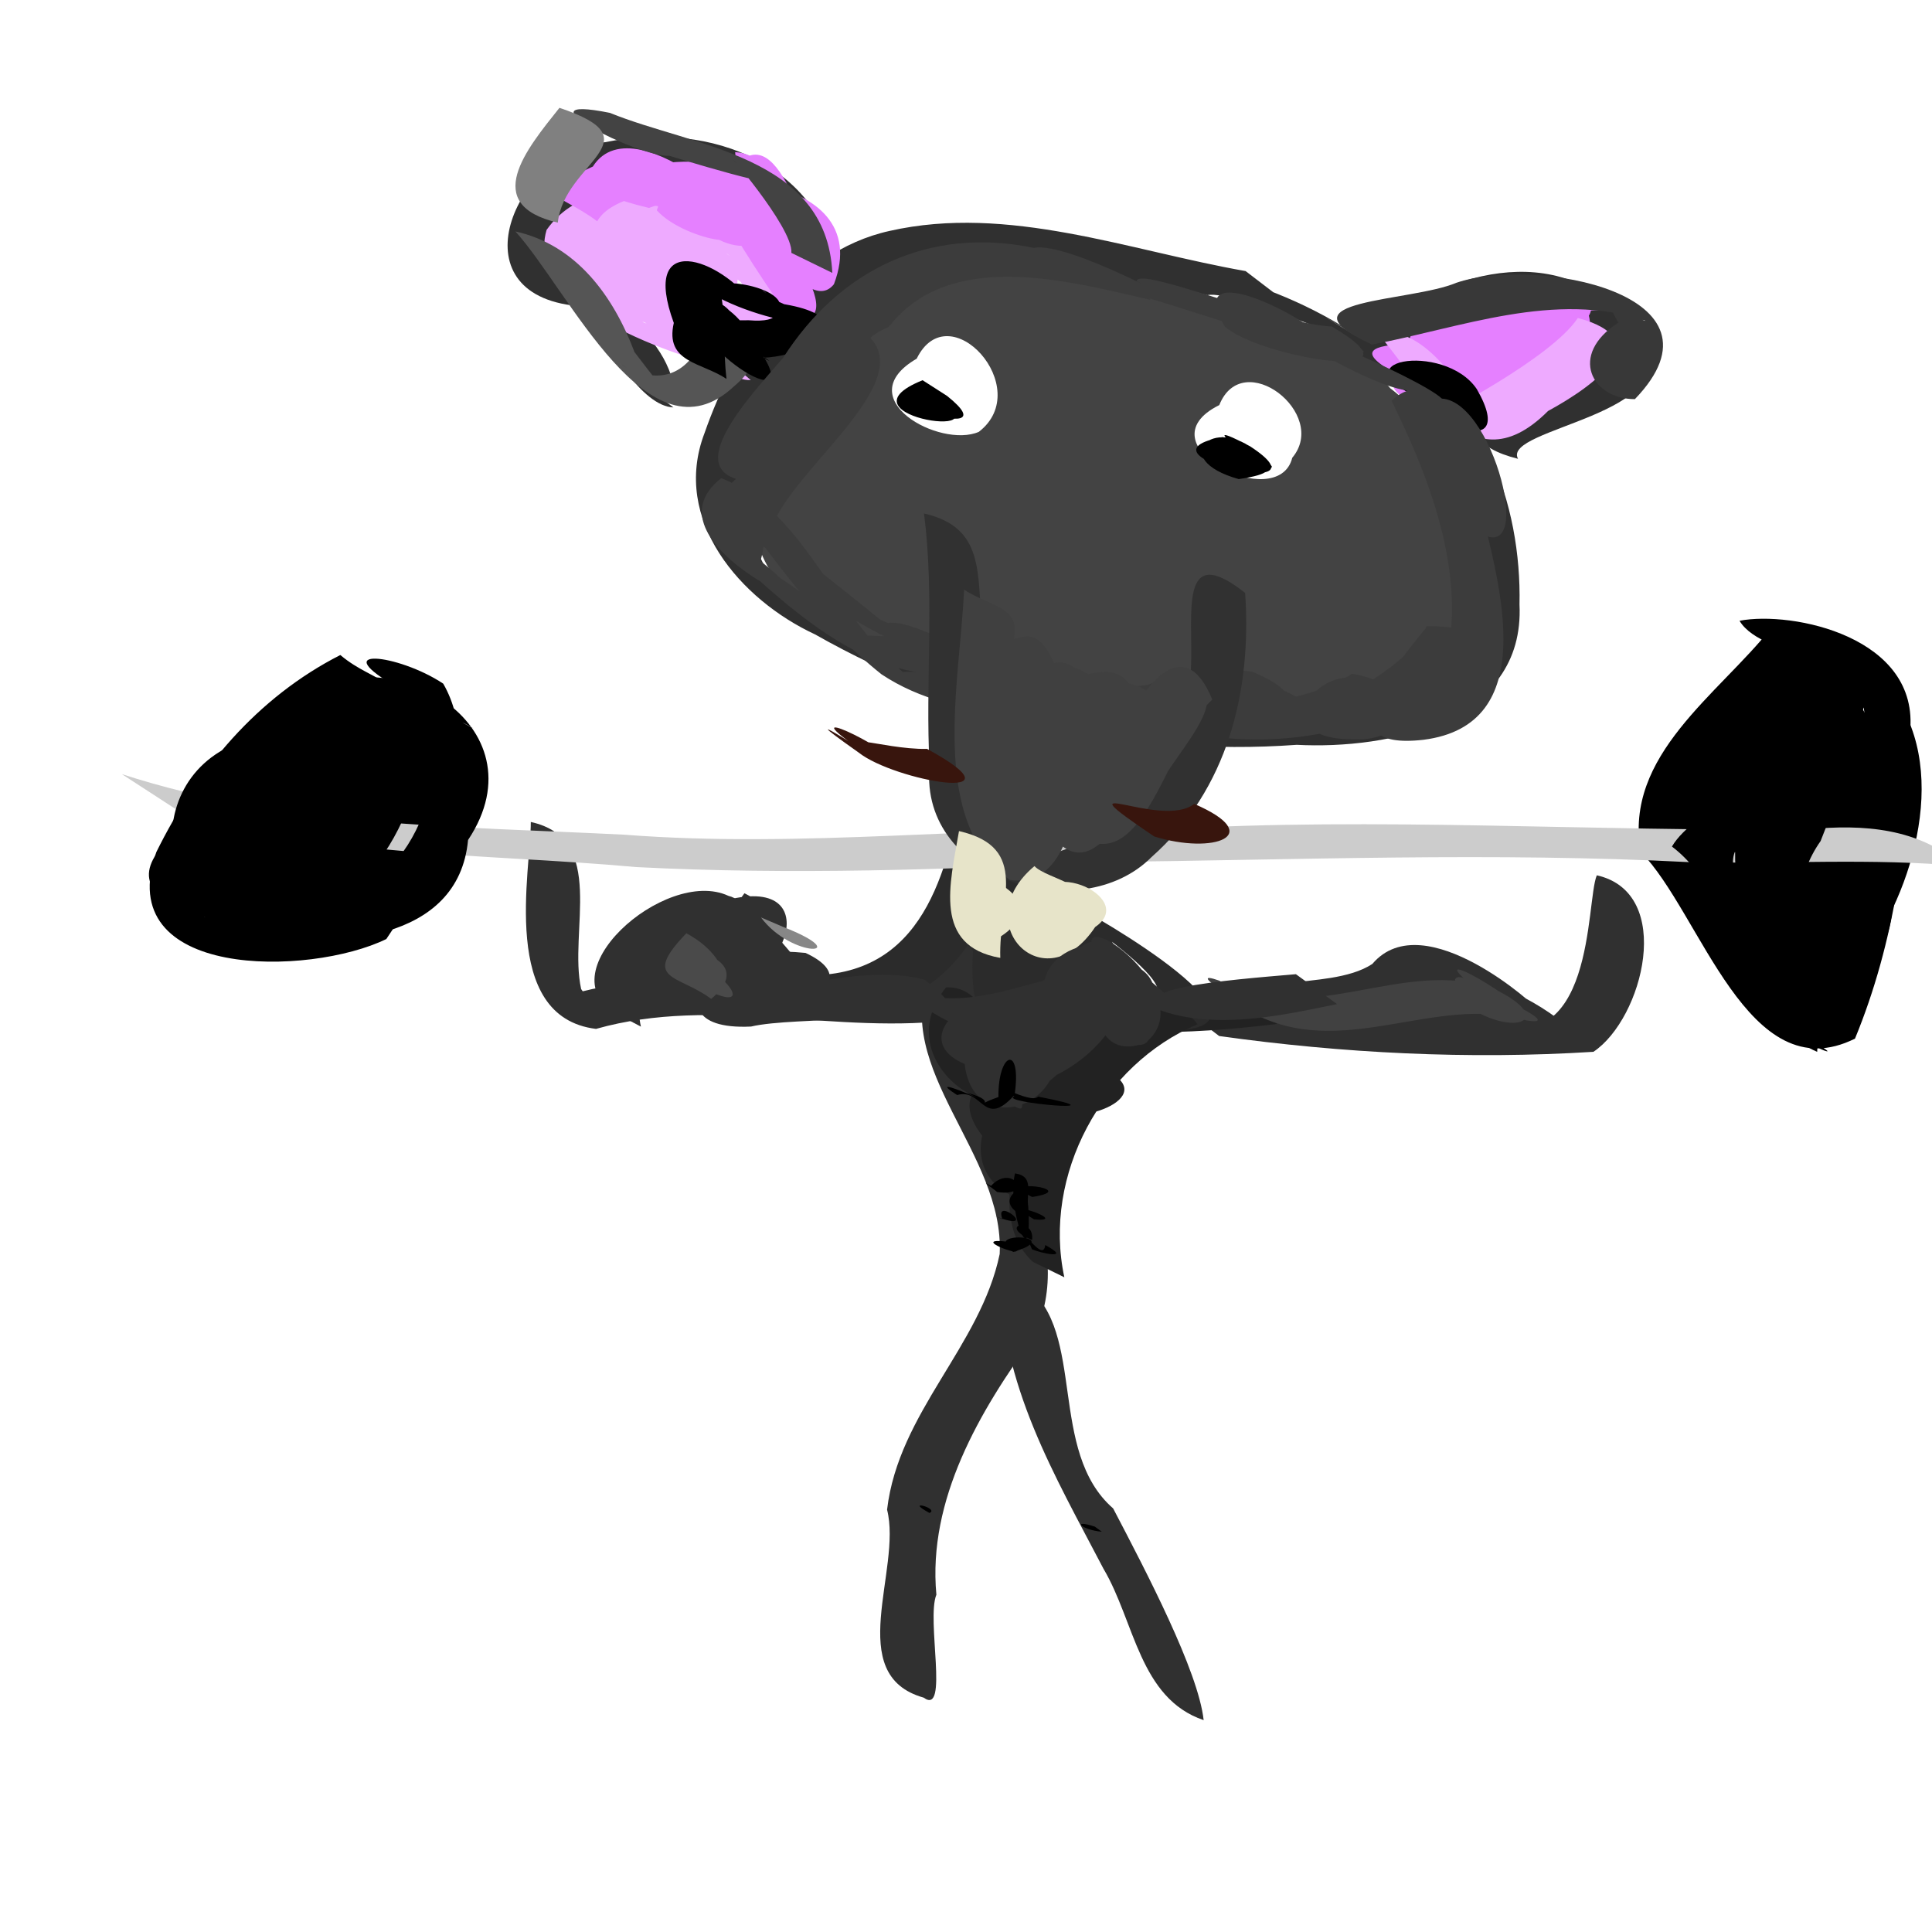 <?xml version="1.0" encoding="UTF-8" standalone="no"?>
<!-- Created with Inkscape (http://www.inkscape.org/) -->

<svg
   width="512"
   height="512"
   viewBox="0 0 512 512"
   version="1.1"
   id="svg1"
   inkscape:version="1.4.2 (ebf0e940d0, 2025-05-08)"
   sodipodi:docname="logo.svg"
   inkscape:export-filename="icon-192x192.png"
   inkscape:export-xdpi="36"
   inkscape:export-ydpi="36"
   xmlns:inkscape="http://www.inkscape.org/namespaces/inkscape"
   xmlns:sodipodi="http://sodipodi.sourceforge.net/DTD/sodipodi-0.dtd"
   xmlns="http://www.w3.org/2000/svg"
   xmlns:svg="http://www.w3.org/2000/svg">
  <sodipodi:namedview
     id="namedview1"
     pagecolor="#ffffff"
     bordercolor="#000000"
     borderopacity="0.25"
     inkscape:showpageshadow="2"
     inkscape:pageopacity="0.0"
     inkscape:pagecheckerboard="0"
     inkscape:deskcolor="#d1d1d1"
     inkscape:document-units="px"
     showguides="false"
     inkscape:zoom="1.0551359"
     inkscape:cx="115.15104"
     inkscape:cy="302.33072"
     inkscape:window-width="1920"
     inkscape:window-height="1010"
     inkscape:window-x="0"
     inkscape:window-y="0"
     inkscape:window-maximized="1"
     inkscape:current-layer="svg1" />
  <defs
     id="defs1">
    <inkscape:path-effect
       effect="powerstroke"
       message=""
       id="path-effect261"
       is_visible="true"
       lpeversion="1.3"
       scale_width="1"
       interpolator_type="CentripetalCatmullRom"
       interpolator_beta="0.75"
       start_linecap_type="round"
       end_linecap_type="round"
       offset_points="22.66,20.105"
       linejoin_type="spiro"
       miter_limit="4"
       not_jump="true"
       sort_points="true" />
    <inkscape:path-effect
       effect="simplify"
       id="path-effect260"
       is_visible="true"
       lpeversion="1.3"
       threshold="0.012"
       steps="1"
       smooth_angles="0"
       helper_size="0"
       simplify_individual_paths="false"
       simplify_just_coalesce="false"
       step="1" />
    <inkscape:path-effect
       effect="powerstroke"
       message=""
       id="path-effect259"
       is_visible="true"
       lpeversion="1.3"
       scale_width="1"
       interpolator_type="CentripetalCatmullRom"
       interpolator_beta="0.75"
       start_linecap_type="round"
       end_linecap_type="round"
       offset_points="11.052,20.105"
       linejoin_type="spiro"
       miter_limit="4"
       not_jump="true"
       sort_points="true" />
    <inkscape:path-effect
       effect="simplify"
       id="path-effect258"
       is_visible="true"
       lpeversion="1.3"
       threshold="0.012"
       steps="1"
       smooth_angles="0"
       helper_size="0"
       simplify_individual_paths="false"
       simplify_just_coalesce="false"
       step="1" />
    <inkscape:path-effect
       effect="spiro"
       id="path-effect257"
       is_visible="true"
       lpeversion="1" />
    <linearGradient
       id="swatch23"
       inkscape:swatch="solid">
      <stop
         style="stop-color:#000000;stop-opacity:1;"
         offset="0"
         id="stop23" />
    </linearGradient>
    <filter
       style="color-interpolation-filters:sRGB;"
       inkscape:label="Drop Shadow"
       id="filter399"
       x="-0.036"
       y="-0.043"
       width="1.117"
       height="1.115">
      <feOffset
         id="feOffset412"
         result="offset"
         in="blur"
         dx="15.941"
         dy="-1.166" />
      <feComposite
         id="feComposite412"
         result="comp1"
         operator="in"
         in="flood"
         in2="offset" />
      <feComposite
         id="feComposite413"
         result="fbSourceGraphic"
         operator="over"
         in="fbSourceGraphic"
         in2="comp1" />
      <feColorMatrix
         result="fbSourceGraphicAlpha"
         in="fbSourceGraphic"
         values="0 0 0 -1 0 0 0 0 -1 0 0 0 0 -1 0 0 0 0 1 0"
         id="feColorMatrix664" />
      <feFlood
         id="feFlood664"
         result="flood"
         in="fbSourceGraphic"
         flood-opacity="0.635"
         flood-color="rgb(0,0,0)" />
      <feGaussianBlur
         id="feGaussianBlur664"
         result="blur"
         in="fbSourceGraphic"
         stdDeviation="7.216" />
      <feOffset
         id="feOffset664"
         result="offset"
         in="blur"
         dx="6.402"
         dy="13.527" />
      <feComposite
         id="feComposite664"
         result="comp1"
         operator="in"
         in="flood"
         in2="offset" />
      <feComposite
         id="feComposite665"
         result="comp2"
         operator="over"
         in="fbSourceGraphic"
         in2="comp1" />
    </filter>
  </defs>
  <script
     id="mesh_polyfill"
     type="text/javascript">
!function(){const t=&quot;http://www.w3.org/2000/svg&quot;,e=&quot;http://www.w3.org/1999/xlink&quot;,s=&quot;http://www.w3.org/1999/xhtml&quot;,r=2;if(document.createElementNS(t,&quot;meshgradient&quot;).x)return;const n=(t,e,s,r)=&gt;{let n=new x(.5*(e.x+s.x),.5*(e.y+s.y)),o=new x(.5*(t.x+e.x),.5*(t.y+e.y)),i=new x(.5*(s.x+r.x),.5*(s.y+r.y)),a=new x(.5*(n.x+o.x),.5*(n.y+o.y)),h=new x(.5*(n.x+i.x),.5*(n.y+i.y)),l=new x(.5*(a.x+h.x),.5*(a.y+h.y));return[[t,o,a,l],[l,h,i,r]]},o=t=&gt;{let e=t[0].distSquared(t[1]),s=t[2].distSquared(t[3]),r=.25*t[0].distSquared(t[2]),n=.25*t[1].distSquared(t[3]),o=e&gt;s?e:s,i=r&gt;n?r:n;return 18*(o&gt;i?o:i)},i=(t,e)=&gt;Math.sqrt(t.distSquared(e)),a=(t,e)=&gt;t.scale(2/3).add(e.scale(1/3)),h=t=&gt;{let e,s,r,n,o,i,a,h=new g;return t.match(/(\w+\(\s*[^)]+\))+/g).forEach(t=&gt;{let l=t.match(/[\w.-]+/g),d=l.shift();switch(d){case&quot;translate&quot;:2===l.length?e=new g(1,0,0,1,l[0],l[1]):(console.error(&quot;mesh.js: translate does not have 2 arguments!&quot;),e=new g(1,0,0,1,0,0)),h=h.append(e);break;case&quot;scale&quot;:1===l.length?s=new g(l[0],0,0,l[0],0,0):2===l.length?s=new g(l[0],0,0,l[1],0,0):(console.error(&quot;mesh.js: scale does not have 1 or 2 arguments!&quot;),s=new g(1,0,0,1,0,0)),h=h.append(s);break;case&quot;rotate&quot;:if(3===l.length&amp;&amp;(e=new g(1,0,0,1,l[1],l[2]),h=h.append(e)),l[0]){r=l[0]*Math.PI/180;let t=Math.cos(r),e=Math.sin(r);Math.abs(t)&lt;1e-16&amp;&amp;(t=0),Math.abs(e)&lt;1e-16&amp;&amp;(e=0),a=new g(t,e,-e,t,0,0),h=h.append(a)}else console.error(&quot;math.js: No argument to rotate transform!&quot;);3===l.length&amp;&amp;(e=new g(1,0,0,1,-l[1],-l[2]),h=h.append(e));break;case&quot;skewX&quot;:l[0]?(r=l[0]*Math.PI/180,n=Math.tan(r),o=new g(1,0,n,1,0,0),h=h.append(o)):console.error(&quot;math.js: No argument to skewX transform!&quot;);break;case&quot;skewY&quot;:l[0]?(r=l[0]*Math.PI/180,n=Math.tan(r),i=new g(1,n,0,1,0,0),h=h.append(i)):console.error(&quot;math.js: No argument to skewY transform!&quot;);break;case&quot;matrix&quot;:6===l.length?h=h.append(new g(...l)):console.error(&quot;math.js: Incorrect number of arguments for matrix!&quot;);break;default:console.error(&quot;mesh.js: Unhandled transform type: &quot;+d)}}),h},l=t=&gt;{let e=[],s=t.split(/[ ,]+/);for(let t=0,r=s.length-1;t&lt;r;t+=2)e.push(new x(parseFloat(s[t]),parseFloat(s[t+1])));return e},d=(t,e)=&gt;{for(let s in e)t.setAttribute(s,e[s])},c=(t,e,s,r,n)=&gt;{let o,i,a=[0,0,0,0];for(let h=0;h&lt;3;++h)e[h]&lt;t[h]&amp;&amp;e[h]&lt;s[h]||t[h]&lt;e[h]&amp;&amp;s[h]&lt;e[h]?a[h]=0:(a[h]=.5*((e[h]-t[h])/r+(s[h]-e[h])/n),o=Math.abs(3*(e[h]-t[h])/r),i=Math.abs(3*(s[h]-e[h])/n),a[h]&gt;o?a[h]=o:a[h]&gt;i&amp;&amp;(a[h]=i));return a},u=[[1,0,0,0,0,0,0,0,0,0,0,0,0,0,0,0],[0,0,0,0,1,0,0,0,0,0,0,0,0,0,0,0],[-3,3,0,0,-2,-1,0,0,0,0,0,0,0,0,0,0],[2,-2,0,0,1,1,0,0,0,0,0,0,0,0,0,0],[0,0,0,0,0,0,0,0,1,0,0,0,0,0,0,0],[0,0,0,0,0,0,0,0,0,0,0,0,1,0,0,0],[0,0,0,0,0,0,0,0,-3,3,0,0,-2,-1,0,0],[0,0,0,0,0,0,0,0,2,-2,0,0,1,1,0,0],[-3,0,3,0,0,0,0,0,-2,0,-1,0,0,0,0,0],[0,0,0,0,-3,0,3,0,0,0,0,0,-2,0,-1,0],[9,-9,-9,9,6,3,-6,-3,6,-6,3,-3,4,2,2,1],[-6,6,6,-6,-3,-3,3,3,-4,4,-2,2,-2,-2,-1,-1],[2,0,-2,0,0,0,0,0,1,0,1,0,0,0,0,0],[0,0,0,0,2,0,-2,0,0,0,0,0,1,0,1,0],[-6,6,6,-6,-4,-2,4,2,-3,3,-3,3,-2,-1,-2,-1],[4,-4,-4,4,2,2,-2,-2,2,-2,2,-2,1,1,1,1]],f=t=&gt;{let e=[];for(let s=0;s&lt;16;++s){e[s]=0;for(let r=0;r&lt;16;++r)e[s]+=u[s][r]*t[r]}return e},p=(t,e,s)=&gt;{const r=e*e,n=s*s,o=e*e*e,i=s*s*s;return t[0]+t[1]*e+t[2]*r+t[3]*o+t[4]*s+t[5]*s*e+t[6]*s*r+t[7]*s*o+t[8]*n+t[9]*n*e+t[10]*n*r+t[11]*n*o+t[12]*i+t[13]*i*e+t[14]*i*r+t[15]*i*o},y=t=&gt;{let e=[],s=[],r=[];for(let s=0;s&lt;4;++s)e[s]=[],e[s][0]=n(t[0][s],t[1][s],t[2][s],t[3][s]),e[s][1]=[],e[s][1].push(...n(...e[s][0][0])),e[s][1].push(...n(...e[s][0][1])),e[s][2]=[],e[s][2].push(...n(...e[s][1][0])),e[s][2].push(...n(...e[s][1][1])),e[s][2].push(...n(...e[s][1][2])),e[s][2].push(...n(...e[s][1][3]));for(let t=0;t&lt;8;++t){s[t]=[];for(let r=0;r&lt;4;++r)s[t][r]=[],s[t][r][0]=n(e[0][2][t][r],e[1][2][t][r],e[2][2][t][r],e[3][2][t][r]),s[t][r][1]=[],s[t][r][1].push(...n(...s[t][r][0][0])),s[t][r][1].push(...n(...s[t][r][0][1])),s[t][r][2]=[],s[t][r][2].push(...n(...s[t][r][1][0])),s[t][r][2].push(...n(...s[t][r][1][1])),s[t][r][2].push(...n(...s[t][r][1][2])),s[t][r][2].push(...n(...s[t][r][1][3]))}for(let t=0;t&lt;8;++t){r[t]=[];for(let e=0;e&lt;8;++e)r[t][e]=[],r[t][e][0]=s[t][0][2][e],r[t][e][1]=s[t][1][2][e],r[t][e][2]=s[t][2][2][e],r[t][e][3]=s[t][3][2][e]}return r};class x{constructor(t,e){this.x=t||0,this.y=e||0}toString(){return`(x=${this.x}, y=${this.y})`}clone(){return new x(this.x,this.y)}add(t){return new x(this.x+t.x,this.y+t.y)}scale(t){return void 0===t.x?new x(this.x*t,this.y*t):new x(this.x*t.x,this.y*t.y)}distSquared(t){let e=this.x-t.x,s=this.y-t.y;return e*e+s*s}transform(t){let e=this.x*t.a+this.y*t.c+t.e,s=this.x*t.b+this.y*t.d+t.f;return new x(e,s)}}class g{constructor(t,e,s,r,n,o){void 0===t?(this.a=1,this.b=0,this.c=0,this.d=1,this.e=0,this.f=0):(this.a=t,this.b=e,this.c=s,this.d=r,this.e=n,this.f=o)}toString(){return`affine: ${this.a} ${this.c} ${this.e} \n       ${this.b} ${this.d} ${this.f}`}append(t){t instanceof g||console.error(&quot;mesh.js: argument to Affine.append is not affine!&quot;);let e=this.a*t.a+this.c*t.b,s=this.b*t.a+this.d*t.b,r=this.a*t.c+this.c*t.d,n=this.b*t.c+this.d*t.d,o=this.a*t.e+this.c*t.f+this.e,i=this.b*t.e+this.d*t.f+this.f;return new g(e,s,r,n,o,i)}}class w{constructor(t,e){this.nodes=t,this.colors=e}paintCurve(t,e){if(o(this.nodes)&gt;r){const s=n(...this.nodes);let r=[[],[]],o=[[],[]];for(let t=0;t&lt;4;++t)r[0][t]=this.colors[0][t],r[1][t]=(this.colors[0][t]+this.colors[1][t])/2,o[0][t]=r[1][t],o[1][t]=this.colors[1][t];let i=new w(s[0],r),a=new w(s[1],o);i.paintCurve(t,e),a.paintCurve(t,e)}else{let s=Math.round(this.nodes[0].x);if(s&gt;=0&amp;&amp;s&lt;e){let r=4*(~~this.nodes[0].y*e+s);t[r]=Math.round(this.colors[0][0]),t[r+1]=Math.round(this.colors[0][1]),t[r+2]=Math.round(this.colors[0][2]),t[r+3]=Math.round(this.colors[0][3])}}}}class m{constructor(t,e){this.nodes=t,this.colors=e}split(){let t=[[],[],[],[]],e=[[],[],[],[]],s=[[[],[]],[[],[]]],r=[[[],[]],[[],[]]];for(let s=0;s&lt;4;++s){const r=n(this.nodes[0][s],this.nodes[1][s],this.nodes[2][s],this.nodes[3][s]);t[0][s]=r[0][0],t[1][s]=r[0][1],t[2][s]=r[0][2],t[3][s]=r[0][3],e[0][s]=r[1][0],e[1][s]=r[1][1],e[2][s]=r[1][2],e[3][s]=r[1][3]}for(let t=0;t&lt;4;++t)s[0][0][t]=this.colors[0][0][t],s[0][1][t]=this.colors[0][1][t],s[1][0][t]=(this.colors[0][0][t]+this.colors[1][0][t])/2,s[1][1][t]=(this.colors[0][1][t]+this.colors[1][1][t])/2,r[0][0][t]=s[1][0][t],r[0][1][t]=s[1][1][t],r[1][0][t]=this.colors[1][0][t],r[1][1][t]=this.colors[1][1][t];return[new m(t,s),new m(e,r)]}paint(t,e){let s,n=!1;for(let t=0;t&lt;4;++t)if((s=o([this.nodes[0][t],this.nodes[1][t],this.nodes[2][t],this.nodes[3][t]]))&gt;r){n=!0;break}if(n){let s=this.split();s[0].paint(t,e),s[1].paint(t,e)}else{new w([...this.nodes[0]],[...this.colors[0]]).paintCurve(t,e)}}}class b{constructor(t){this.readMesh(t),this.type=t.getAttribute(&quot;type&quot;)||&quot;bilinear&quot;}readMesh(t){let e=[[]],s=[[]],r=Number(t.getAttribute(&quot;x&quot;)),n=Number(t.getAttribute(&quot;y&quot;));e[0][0]=new x(r,n);let o=t.children;for(let t=0,r=o.length;t&lt;r;++t){e[3*t+1]=[],e[3*t+2]=[],e[3*t+3]=[],s[t+1]=[];let r=o[t].children;for(let n=0,o=r.length;n&lt;o;++n){let o=r[n].children;for(let r=0,i=o.length;r&lt;i;++r){let i=r;0!==t&amp;&amp;++i;let h,d=o[r].getAttribute(&quot;path&quot;),c=&quot;l&quot;;null!=d&amp;&amp;(c=(h=d.match(/\s*([lLcC])\s*(.*)/))[1]);let u=l(h[2]);switch(c){case&quot;l&quot;:0===i?(e[3*t][3*n+3]=u[0].add(e[3*t][3*n]),e[3*t][3*n+1]=a(e[3*t][3*n],e[3*t][3*n+3]),e[3*t][3*n+2]=a(e[3*t][3*n+3],e[3*t][3*n])):1===i?(e[3*t+3][3*n+3]=u[0].add(e[3*t][3*n+3]),e[3*t+1][3*n+3]=a(e[3*t][3*n+3],e[3*t+3][3*n+3]),e[3*t+2][3*n+3]=a(e[3*t+3][3*n+3],e[3*t][3*n+3])):2===i?(0===n&amp;&amp;(e[3*t+3][3*n+0]=u[0].add(e[3*t+3][3*n+3])),e[3*t+3][3*n+1]=a(e[3*t+3][3*n],e[3*t+3][3*n+3]),e[3*t+3][3*n+2]=a(e[3*t+3][3*n+3],e[3*t+3][3*n])):(e[3*t+1][3*n]=a(e[3*t][3*n],e[3*t+3][3*n]),e[3*t+2][3*n]=a(e[3*t+3][3*n],e[3*t][3*n]));break;case&quot;L&quot;:0===i?(e[3*t][3*n+3]=u[0],e[3*t][3*n+1]=a(e[3*t][3*n],e[3*t][3*n+3]),e[3*t][3*n+2]=a(e[3*t][3*n+3],e[3*t][3*n])):1===i?(e[3*t+3][3*n+3]=u[0],e[3*t+1][3*n+3]=a(e[3*t][3*n+3],e[3*t+3][3*n+3]),e[3*t+2][3*n+3]=a(e[3*t+3][3*n+3],e[3*t][3*n+3])):2===i?(0===n&amp;&amp;(e[3*t+3][3*n+0]=u[0]),e[3*t+3][3*n+1]=a(e[3*t+3][3*n],e[3*t+3][3*n+3]),e[3*t+3][3*n+2]=a(e[3*t+3][3*n+3],e[3*t+3][3*n])):(e[3*t+1][3*n]=a(e[3*t][3*n],e[3*t+3][3*n]),e[3*t+2][3*n]=a(e[3*t+3][3*n],e[3*t][3*n]));break;case&quot;c&quot;:0===i?(e[3*t][3*n+1]=u[0].add(e[3*t][3*n]),e[3*t][3*n+2]=u[1].add(e[3*t][3*n]),e[3*t][3*n+3]=u[2].add(e[3*t][3*n])):1===i?(e[3*t+1][3*n+3]=u[0].add(e[3*t][3*n+3]),e[3*t+2][3*n+3]=u[1].add(e[3*t][3*n+3]),e[3*t+3][3*n+3]=u[2].add(e[3*t][3*n+3])):2===i?(e[3*t+3][3*n+2]=u[0].add(e[3*t+3][3*n+3]),e[3*t+3][3*n+1]=u[1].add(e[3*t+3][3*n+3]),0===n&amp;&amp;(e[3*t+3][3*n+0]=u[2].add(e[3*t+3][3*n+3]))):(e[3*t+2][3*n]=u[0].add(e[3*t+3][3*n]),e[3*t+1][3*n]=u[1].add(e[3*t+3][3*n]));break;case&quot;C&quot;:0===i?(e[3*t][3*n+1]=u[0],e[3*t][3*n+2]=u[1],e[3*t][3*n+3]=u[2]):1===i?(e[3*t+1][3*n+3]=u[0],e[3*t+2][3*n+3]=u[1],e[3*t+3][3*n+3]=u[2]):2===i?(e[3*t+3][3*n+2]=u[0],e[3*t+3][3*n+1]=u[1],0===n&amp;&amp;(e[3*t+3][3*n+0]=u[2])):(e[3*t+2][3*n]=u[0],e[3*t+1][3*n]=u[1]);break;default:console.error(&quot;mesh.js: &quot;+c+&quot; invalid path type.&quot;)}if(0===t&amp;&amp;0===n||r&gt;0){let e=window.getComputedStyle(o[r]).stopColor.match(/^rgb\s*\(\s*(\d+)\s*,\s*(\d+)\s*,\s*(\d+)\s*\)$/i),a=window.getComputedStyle(o[r]).stopOpacity,h=255;a&amp;&amp;(h=Math.floor(255*a)),e&amp;&amp;(0===i?(s[t][n]=[],s[t][n][0]=Math.floor(e[1]),s[t][n][1]=Math.floor(e[2]),s[t][n][2]=Math.floor(e[3]),s[t][n][3]=h):1===i?(s[t][n+1]=[],s[t][n+1][0]=Math.floor(e[1]),s[t][n+1][1]=Math.floor(e[2]),s[t][n+1][2]=Math.floor(e[3]),s[t][n+1][3]=h):2===i?(s[t+1][n+1]=[],s[t+1][n+1][0]=Math.floor(e[1]),s[t+1][n+1][1]=Math.floor(e[2]),s[t+1][n+1][2]=Math.floor(e[3]),s[t+1][n+1][3]=h):3===i&amp;&amp;(s[t+1][n]=[],s[t+1][n][0]=Math.floor(e[1]),s[t+1][n][1]=Math.floor(e[2]),s[t+1][n][2]=Math.floor(e[3]),s[t+1][n][3]=h))}}e[3*t+1][3*n+1]=new x,e[3*t+1][3*n+2]=new x,e[3*t+2][3*n+1]=new x,e[3*t+2][3*n+2]=new x,e[3*t+1][3*n+1].x=(-4*e[3*t][3*n].x+6*(e[3*t][3*n+1].x+e[3*t+1][3*n].x)+-2*(e[3*t][3*n+3].x+e[3*t+3][3*n].x)+3*(e[3*t+3][3*n+1].x+e[3*t+1][3*n+3].x)+-1*e[3*t+3][3*n+3].x)/9,e[3*t+1][3*n+2].x=(-4*e[3*t][3*n+3].x+6*(e[3*t][3*n+2].x+e[3*t+1][3*n+3].x)+-2*(e[3*t][3*n].x+e[3*t+3][3*n+3].x)+3*(e[3*t+3][3*n+2].x+e[3*t+1][3*n].x)+-1*e[3*t+3][3*n].x)/9,e[3*t+2][3*n+1].x=(-4*e[3*t+3][3*n].x+6*(e[3*t+3][3*n+1].x+e[3*t+2][3*n].x)+-2*(e[3*t+3][3*n+3].x+e[3*t][3*n].x)+3*(e[3*t][3*n+1].x+e[3*t+2][3*n+3].x)+-1*e[3*t][3*n+3].x)/9,e[3*t+2][3*n+2].x=(-4*e[3*t+3][3*n+3].x+6*(e[3*t+3][3*n+2].x+e[3*t+2][3*n+3].x)+-2*(e[3*t+3][3*n].x+e[3*t][3*n+3].x)+3*(e[3*t][3*n+2].x+e[3*t+2][3*n].x)+-1*e[3*t][3*n].x)/9,e[3*t+1][3*n+1].y=(-4*e[3*t][3*n].y+6*(e[3*t][3*n+1].y+e[3*t+1][3*n].y)+-2*(e[3*t][3*n+3].y+e[3*t+3][3*n].y)+3*(e[3*t+3][3*n+1].y+e[3*t+1][3*n+3].y)+-1*e[3*t+3][3*n+3].y)/9,e[3*t+1][3*n+2].y=(-4*e[3*t][3*n+3].y+6*(e[3*t][3*n+2].y+e[3*t+1][3*n+3].y)+-2*(e[3*t][3*n].y+e[3*t+3][3*n+3].y)+3*(e[3*t+3][3*n+2].y+e[3*t+1][3*n].y)+-1*e[3*t+3][3*n].y)/9,e[3*t+2][3*n+1].y=(-4*e[3*t+3][3*n].y+6*(e[3*t+3][3*n+1].y+e[3*t+2][3*n].y)+-2*(e[3*t+3][3*n+3].y+e[3*t][3*n].y)+3*(e[3*t][3*n+1].y+e[3*t+2][3*n+3].y)+-1*e[3*t][3*n+3].y)/9,e[3*t+2][3*n+2].y=(-4*e[3*t+3][3*n+3].y+6*(e[3*t+3][3*n+2].y+e[3*t+2][3*n+3].y)+-2*(e[3*t+3][3*n].y+e[3*t][3*n+3].y)+3*(e[3*t][3*n+2].y+e[3*t+2][3*n].y)+-1*e[3*t][3*n].y)/9}}this.nodes=e,this.colors=s}paintMesh(t,e){let s=(this.nodes.length-1)/3,r=(this.nodes[0].length-1)/3;if(&quot;bilinear&quot;===this.type||s&lt;2||r&lt;2){let n;for(let o=0;o&lt;s;++o)for(let s=0;s&lt;r;++s){let r=[];for(let t=3*o,e=3*o+4;t&lt;e;++t)r.push(this.nodes[t].slice(3*s,3*s+4));let i=[];i.push(this.colors[o].slice(s,s+2)),i.push(this.colors[o+1].slice(s,s+2)),(n=new m(r,i)).paint(t,e)}}else{let n,o,a,h,l,d,u;const x=s,g=r;s++,r++;let w=new Array(s);for(let t=0;t&lt;s;++t){w[t]=new Array(r);for(let e=0;e&lt;r;++e)w[t][e]=[],w[t][e][0]=this.nodes[3*t][3*e],w[t][e][1]=this.colors[t][e]}for(let t=0;t&lt;s;++t)for(let e=0;e&lt;r;++e)0!==t&amp;&amp;t!==x&amp;&amp;(n=i(w[t-1][e][0],w[t][e][0]),o=i(w[t+1][e][0],w[t][e][0]),w[t][e][2]=c(w[t-1][e][1],w[t][e][1],w[t+1][e][1],n,o)),0!==e&amp;&amp;e!==g&amp;&amp;(n=i(w[t][e-1][0],w[t][e][0]),o=i(w[t][e+1][0],w[t][e][0]),w[t][e][3]=c(w[t][e-1][1],w[t][e][1],w[t][e+1][1],n,o));for(let t=0;t&lt;r;++t){w[0][t][2]=[],w[x][t][2]=[];for(let e=0;e&lt;4;++e)n=i(w[1][t][0],w[0][t][0]),o=i(w[x][t][0],w[x-1][t][0]),w[0][t][2][e]=n&gt;0?2*(w[1][t][1][e]-w[0][t][1][e])/n-w[1][t][2][e]:0,w[x][t][2][e]=o&gt;0?2*(w[x][t][1][e]-w[x-1][t][1][e])/o-w[x-1][t][2][e]:0}for(let t=0;t&lt;s;++t){w[t][0][3]=[],w[t][g][3]=[];for(let e=0;e&lt;4;++e)n=i(w[t][1][0],w[t][0][0]),o=i(w[t][g][0],w[t][g-1][0]),w[t][0][3][e]=n&gt;0?2*(w[t][1][1][e]-w[t][0][1][e])/n-w[t][1][3][e]:0,w[t][g][3][e]=o&gt;0?2*(w[t][g][1][e]-w[t][g-1][1][e])/o-w[t][g-1][3][e]:0}for(let s=0;s&lt;x;++s)for(let r=0;r&lt;g;++r){let n=i(w[s][r][0],w[s+1][r][0]),o=i(w[s][r+1][0],w[s+1][r+1][0]),c=i(w[s][r][0],w[s][r+1][0]),x=i(w[s+1][r][0],w[s+1][r+1][0]),g=[[],[],[],[]];for(let t=0;t&lt;4;++t){(d=[])[0]=w[s][r][1][t],d[1]=w[s+1][r][1][t],d[2]=w[s][r+1][1][t],d[3]=w[s+1][r+1][1][t],d[4]=w[s][r][2][t]*n,d[5]=w[s+1][r][2][t]*n,d[6]=w[s][r+1][2][t]*o,d[7]=w[s+1][r+1][2][t]*o,d[8]=w[s][r][3][t]*c,d[9]=w[s+1][r][3][t]*x,d[10]=w[s][r+1][3][t]*c,d[11]=w[s+1][r+1][3][t]*x,d[12]=0,d[13]=0,d[14]=0,d[15]=0,u=f(d);for(let e=0;e&lt;9;++e){g[t][e]=[];for(let s=0;s&lt;9;++s)g[t][e][s]=p(u,e/8,s/8),g[t][e][s]&gt;255?g[t][e][s]=255:g[t][e][s]&lt;0&amp;&amp;(g[t][e][s]=0)}}h=[];for(let t=3*s,e=3*s+4;t&lt;e;++t)h.push(this.nodes[t].slice(3*r,3*r+4));l=y(h);for(let s=0;s&lt;8;++s)for(let r=0;r&lt;8;++r)(a=new m(l[s][r],[[[g[0][s][r],g[1][s][r],g[2][s][r],g[3][s][r]],[g[0][s][r+1],g[1][s][r+1],g[2][s][r+1],g[3][s][r+1]]],[[g[0][s+1][r],g[1][s+1][r],g[2][s+1][r],g[3][s+1][r]],[g[0][s+1][r+1],g[1][s+1][r+1],g[2][s+1][r+1],g[3][s+1][r+1]]]])).paint(t,e)}}}transform(t){if(t instanceof x)for(let e=0,s=this.nodes.length;e&lt;s;++e)for(let s=0,r=this.nodes[0].length;s&lt;r;++s)this.nodes[e][s]=this.nodes[e][s].add(t);else if(t instanceof g)for(let e=0,s=this.nodes.length;e&lt;s;++e)for(let s=0,r=this.nodes[0].length;s&lt;r;++s)this.nodes[e][s]=this.nodes[e][s].transform(t)}scale(t){for(let e=0,s=this.nodes.length;e&lt;s;++e)for(let s=0,r=this.nodes[0].length;s&lt;r;++s)this.nodes[e][s]=this.nodes[e][s].scale(t)}}document.querySelectorAll(&quot;rect,circle,ellipse,path,text&quot;).forEach((r,n)=&gt;{let o=r.getAttribute(&quot;id&quot;);o||(o=&quot;patchjs_shape&quot;+n,r.setAttribute(&quot;id&quot;,o));const i=r.style.fill.match(/^url\(\s*&quot;?\s*#([^\s&quot;]+)&quot;?\s*\)/),a=r.style.stroke.match(/^url\(\s*&quot;?\s*#([^\s&quot;]+)&quot;?\s*\)/);if(i&amp;&amp;i[1]){const a=document.getElementById(i[1]);if(a&amp;&amp;&quot;meshgradient&quot;===a.nodeName){const i=r.getBBox();let l=document.createElementNS(s,&quot;canvas&quot;);d(l,{width:i.width,height:i.height});const c=l.getContext(&quot;2d&quot;);let u=c.createImageData(i.width,i.height);const f=new b(a);&quot;objectBoundingBox&quot;===a.getAttribute(&quot;gradientUnits&quot;)&amp;&amp;f.scale(new x(i.width,i.height));const p=a.getAttribute(&quot;gradientTransform&quot;);null!=p&amp;&amp;f.transform(h(p)),&quot;userSpaceOnUse&quot;===a.getAttribute(&quot;gradientUnits&quot;)&amp;&amp;f.transform(new x(-i.x,-i.y)),f.paintMesh(u.data,l.width),c.putImageData(u,0,0);const y=document.createElementNS(t,&quot;image&quot;);d(y,{width:i.width,height:i.height,x:i.x,y:i.y});let g=l.toDataURL();y.setAttributeNS(e,&quot;xlink:href&quot;,g),r.parentNode.insertBefore(y,r),r.style.fill=&quot;none&quot;;const w=document.createElementNS(t,&quot;use&quot;);w.setAttributeNS(e,&quot;xlink:href&quot;,&quot;#&quot;+o);const m=&quot;patchjs_clip&quot;+n,M=document.createElementNS(t,&quot;clipPath&quot;);M.setAttribute(&quot;id&quot;,m),M.appendChild(w),r.parentElement.insertBefore(M,r),y.setAttribute(&quot;clip-path&quot;,&quot;url(#&quot;+m+&quot;)&quot;),u=null,l=null,g=null}}if(a&amp;&amp;a[1]){const o=document.getElementById(a[1]);if(o&amp;&amp;&quot;meshgradient&quot;===o.nodeName){const i=parseFloat(r.style.strokeWidth.slice(0,-2))*(parseFloat(r.style.strokeMiterlimit)||parseFloat(r.getAttribute(&quot;stroke-miterlimit&quot;))||1),a=r.getBBox(),l=Math.trunc(a.width+i),c=Math.trunc(a.height+i),u=Math.trunc(a.x-i/2),f=Math.trunc(a.y-i/2);let p=document.createElementNS(s,&quot;canvas&quot;);d(p,{width:l,height:c});const y=p.getContext(&quot;2d&quot;);let g=y.createImageData(l,c);const w=new b(o);&quot;objectBoundingBox&quot;===o.getAttribute(&quot;gradientUnits&quot;)&amp;&amp;w.scale(new x(l,c));const m=o.getAttribute(&quot;gradientTransform&quot;);null!=m&amp;&amp;w.transform(h(m)),&quot;userSpaceOnUse&quot;===o.getAttribute(&quot;gradientUnits&quot;)&amp;&amp;w.transform(new x(-u,-f)),w.paintMesh(g.data,p.width),y.putImageData(g,0,0);const M=document.createElementNS(t,&quot;image&quot;);d(M,{width:l,height:c,x:0,y:0});let S=p.toDataURL();M.setAttributeNS(e,&quot;xlink:href&quot;,S);const k=&quot;pattern_clip&quot;+n,A=document.createElementNS(t,&quot;pattern&quot;);d(A,{id:k,patternUnits:&quot;userSpaceOnUse&quot;,width:l,height:c,x:u,y:f}),A.appendChild(M),o.parentNode.appendChild(A),r.style.stroke=&quot;url(#&quot;+k+&quot;)&quot;,g=null,p=null,S=null}}})}();
</script>
  <g
     inkscape:groupmode="layer"
     id="layer2"
     inkscape:label="Rat"
     style="display:inline;filter:url(#filter399)">
    <path
       style="fill:#303030;fill-opacity:1;fill-rule:nonzero;stroke:none;stroke-opacity:1;paint-order:fill markers stroke"
       id="path36"
       d="m 307.759,59.479 c -30.942,-5.429 -62.883,-17.767 -94.344,-10.644 -25.358,5.556 -41.087,30.78 -49.052,53.577 -8.811,23.023 9.514,44.165 29.304,53.356 38.646,21.92 83.248,32.495 127.641,29.255 24.357,1.267 60.522,-5.991 59.032,-37.192 0.579,-26.275 -9.625,-57.131 -36.62,-66.776 17.936,10.264 2.918,1.63 -5.616,-3.295 29.176,16.662 -30.912,-18.854 0.235,-0.481 -25.325,-17.338 -56.19,-22.48 -86.283,-23.685 11.738,13.275 29.996,8.178 45.575,12.271 7.365,-1.807 52.394,18.255 37.966,12.394 -15.142,-8.7 -8.21,-4.524 2.831,1.752 -22.782,-13.701 2.685,2.676 11.514,7.23 -16.949,-9.892 -3.282,-1.82 5.209,3.065 -21.058,-15.843 12.521,15.552 9.587,27.284 10.007,25.601 -2.992,58.893 -34.119,57.58 -44.012,4.835 -89.582,0.569 -129.731,-19.16 -11.918,-5.887 -10.431,-4.46 -0.044,1.393 -20.613,-9.987 -32.061,-34.437 -21.215,-55.79 11.372,-26.006 35.277,-50.329 66.085,-46.214 25.111,1.072 49.519,7.618 73.907,13.152 -3.955,-3.024 -7.909,-6.048 -11.864,-9.072 z" />
    <path
       style="fill:#303030;fill-opacity:1;fill-rule:nonzero;stroke:none;paint-order:fill markers stroke"
       id="path37"
       d="m 200.741,62.11 c -5.098,-30.993 -34.248,-42.492 -62.781,-36.781 -22.87,1.81 -40.018,39.082 -8.809,43.227 21.38,8.945 9.664,1.764 6.046,0.674 2.767,10.521 12.904,26.159 20.917,26.379 -10.986,-8.261 -11.575,-9.388 0.622,-1.743 -0.821,-18.75 -22.657,-31.281 -41.667,-35.36 15.669,18.954 9.02,-29.325 35.074,-24.546 13.096,-2.949 51.052,8.07 20.775,-6.218 12.95,9.34 11.359,31.004 29.447,34.186 z" />
    <path
       style="fill:#303030;fill-opacity:1;fill-rule:nonzero;stroke:none;paint-order:fill markers stroke"
       id="path38"
       d="m 345.101,86.763 c 12.788,-8.626 53.021,-24.74 52.397,-19.269 -20.711,-13.929 22.66,17.684 -5.542,19.957 -16.475,1.204 -35.629,15.878 -12.009,21.778 -4.506,-8.19 45.642,-11.74 32.56,-31.425 -16.576,-26.695 -47.503,-20.185 -69.105,-4.306 -19.092,6.412 -6.309,5.898 1.699,13.266 z" />
    <path
       style="fill:#ffffff;fill-opacity:1;fill-rule:nonzero;stroke:none;paint-order:fill markers stroke"
       id="path39"
       d="m 217.881,88.577 c -13.454,9.212 23.422,20.5 19.69,-0.549 -6.849,-28.063 -38.427,14.544 -8.155,12.389 17.892,-6.535 6.767,-31.478 -5.944,-17.251 -17.335,24.736 32.714,22.587 13.838,0.447 -15.27,-12.615 -26.73,16.064 -6.019,14.176 9.247,-17.905 -29.144,-15.113 -5.954,-2.779 13.471,7.246 15.225,-15.353 3.072,-12.019 -9.06,10.717 -3.463,15.59 5.011,19.001 2.48,-10.843 9.411,-20.871 -5.827,-25.2 -7.016,12.31 -14.112,17.332 3.697,22.003 -8.98,-4.102 15.203,-12.555 -3.233,-14.088 -8.664,-11.366 -1.683,9.742 -12.514,7.167 16.261,12.002 17.539,4.622 2.34,-3.299 z" />
    <path
       style="display:inline;fill:#ffffff;fill-opacity:1;fill-rule:nonzero;stroke:none;paint-order:fill markers stroke"
       id="path39-5"
       d="m 298.397,100.55 c -13.454,9.212 23.422,20.5 19.69,-0.549 -6.849,-28.063 -38.427,14.544 -8.155,12.389 17.892,-6.535 6.767,-31.478 -5.944,-17.251 -17.335,24.736 32.714,22.587 13.838,0.447 -15.27,-12.615 -26.73,16.064 -6.019,14.176 9.247,-17.905 -29.144,-15.113 -5.954,-2.779 13.471,7.246 15.225,-15.354 3.072,-12.019 -9.06,10.717 -3.463,15.59 5.011,19.001 2.48,-10.843 9.411,-20.871 -5.827,-25.2 -7.016,12.31 -14.112,17.332 3.697,22.003 -8.98,-4.102 15.203,-12.555 -3.233,-14.088 -8.664,-11.366 -1.683,9.742 -12.514,7.167 16.261,12.002 17.539,4.622 2.34,-3.299 z" />
    <path
       style="fill:#303030;fill-opacity:1;fill-rule:nonzero;stroke:none;paint-order:fill markers stroke"
       id="path43"
       d="m 219.277,249.169 c -29.887,5.515 -60.646,-6.841 -90.177,1.993 -17.52,-3.036 14.839,15.195 2.567,-1.412 -3.397,-15.338 6.971,-39.824 -13.341,-44.278 0.044,12.637 -8.417,51.697 17.279,54.836 31.487,-8.919 64.008,1.811 95.898,-2.518 -4.076,-2.874 -8.151,-5.747 -12.227,-8.621 z" />
    <path
       style="fill:#303030;fill-opacity:1;fill-rule:nonzero;stroke:none;paint-order:fill markers stroke"
       id="path44"
       d="m 300.743,262.197 c 32.757,4.583 66.115,6.261 99.189,4.185 13.153,-8.8 21.646,-42.108 0.896,-46.779 -2.981,6.985 -0.295,50.286 -29.884,38.721 -27.472,0.653 -54.99,-0.844 -82.065,-5.197 3.955,3.023 7.909,6.046 11.864,9.069 z" />
    <path
       style="fill:#000000;fill-opacity:1;fill-rule:nonzero;stroke:none;paint-order:fill markers stroke"
       id="path46"
       d="m 447.159,153.932 c -14.015,17.743 -39.217,33.821 -34.703,59.447 15.982,16.14 28.343,63.658 56.792,49.508 10.523,-25.529 14.411,-53.588 14.559,-81.02 2.844,-25.501 -31.25,-32.394 -45.156,-29.72 5.995,10.245 38.149,12.011 31.206,8.579 -22.069,-17.41 8.602,9.842 0.673,22.796 -1.821,25.128 -3.707,52.123 -16.269,74.477 -18.25,-2.391 22.334,15.879 1.68,4.491 -10.376,-20.806 -43.239,-41.185 -25.546,-66.949 2.043,-13.943 41.147,-30.426 20.878,-39.138 -1.371,-0.823 -2.743,-1.647 -4.114,-2.47 z" />
    <path
       style="fill:#000000;fill-opacity:1;fill-rule:nonzero;stroke:none;paint-order:fill markers stroke"
       id="path47"
       d="m 67.843,161.226 c -22.065,11.243 -37.902,30.24 -48.757,52.228 -12,33.82 40.614,32.966 60.95,23.04 11.655,-17.038 26.77,-47.41 15.079,-67.68 -11.892,-7.923 -31.854,-10.149 -11.665,1.239 16.523,4.544 7.572,0.216 1.538,-3.344 1.928,20.672 -2.848,54.728 -23.888,63.472 -13.07,7.294 -51.172,-2.157 -27.556,8.277 -9.143,-23.786 18.131,-49.267 36.637,-63.022 16.381,-8.522 7.156,-6.213 -2.338,-14.21 z" />
    <path
       style="fill:#303030;fill-opacity:1;fill-rule:nonzero;stroke:none;paint-order:fill markers stroke"
       id="path48"
       d="m 250.229,182.354 c -13.782,19.068 -18.795,41.705 -26.224,63.313 -10.015,25.336 19.869,47.63 18.58,74.303 -5.113,24.513 -26.788,41.875 -29.845,67.745 4.033,15.919 -11.684,43.794 9.701,49.817 6.769,4.952 0.659,-20.672 3.366,-27.277 -2.346,-25.192 11.517,-48.764 25.8,-68.312 11.974,-25.646 -7.9,-50.807 -16.402,-74.107 2.171,-22.871 10.956,-49.228 23.616,-70.289 10.323,-10.278 -2.479,-9.873 -8.591,-15.192 z" />
    <path
       style="fill:#303030;fill-opacity:1;fill-rule:nonzero;stroke:none;paint-order:fill markers stroke"
       id="path49"
       d="m 242.776,325.167 c -0.178,29.147 14.488,53.615 27.326,78.232 8.27,13.954 9.503,34.31 26.536,40.095 -1.424,-13.025 -15.237,-39.373 -23.985,-56.103 -17.389,-15.18 -7.081,-46.764 -23.005,-58.818 -2.291,-1.135 -4.581,-2.271 -6.872,-3.406 z" />
    <path
       style="fill:#222222;fill-opacity:1;fill-rule:nonzero;stroke:none;paint-order:fill markers stroke"
       id="path50"
       d="m 244.934,256.777 c 23.382,5.833 47.196,5.123 70.923,2.252 5.371,-7.186 -25.576,-12.137 -35.427,-6.953 -11.505,5.482 -45.4,-7.147 -43.895,-1.636 2.8,2.112 5.599,4.224 8.399,6.336 z" />
    <path
       style="fill:#303030;fill-opacity:1;fill-rule:nonzero;stroke:none;paint-order:fill markers stroke"
       id="path51"
       d="m 147.509,259.708 c -4.677,-20.159 28.535,-27.826 29.697,-27.352 -21.1,-13.841 8.668,19.642 17.972,19.516 12.67,6.047 22.314,4.82 7.073,-3.349 -10.002,-2.547 -26.027,-9.186 -7.59,0.137 2.965,5.455 -16.196,-21.982 -23.941,-23.601 -16.837,-7.886 -49.713,21.412 -28.753,31.724 1.847,0.974 3.694,1.949 5.541,2.923 z" />
    <path
       style="fill:#303030;fill-opacity:1;fill-rule:nonzero;stroke:none;paint-order:fill markers stroke"
       id="path52"
       d="m 326.169,257.717 c 12.129,0.217 41.284,-10.913 42.141,-12.144 -22.082,-12.607 30.808,22.924 25.011,15.025 -16.368,-12.404 -40.273,-7.715 -59.34,-7.734 10.704,16.72 36.157,-6.85 40.387,-0.539 -8.238,-15.849 -45.764,-7.387 -34.537,5.997 11.608,3.435 49.797,6.141 53.326,1.823 -6.487,-7.387 -29.421,-16.326 -8.945,-5.809 1.77,1.085 -29.067,-27.495 -42.871,-11.243 -12.052,8.004 -40.076,0.575 -15.173,14.624 z" />
    <path
       style="display:inline;fill:#2b2b2b;fill-opacity:1;fill-rule:nonzero;stroke:none"
       id="path294"
       d="m 201.633,255.881 c 30.123,-1.776 40.834,-26.703 44.527,-52.946 12.78,-14.593 -16.424,-32.885 -8.781,-10.555 -2.751,20.553 26.615,41.317 32.415,42.071 -26.402,-16.048 39.989,24.024 3.458,17.23 -13.598,-10.066 -47.371,-15.423 -27.044,-7.995 -6.573,-14.769 13.148,-25.89 -8.879,-29.909 1.08,16.686 -11.519,54.487 15.87,48.295 17.666,-11.621 11.571,-31.729 -9.178,-22.847 7.262,3.907 15.672,13.361 10.649,-4.084 8.994,8.178 -23.662,-14.995 -2.53,2.142 9.336,9.491 40.304,14.126 13.912,0.92 -14.631,-1.276 -23.697,-0.02 -6.025,8.634 15.602,0.762 11.468,-2.415 -0.335,-8.916 0.399,17.131 30.897,26.107 14.621,2.442 -7.666,-13.016 -29.062,-37.768 -40.503,-32.006 15.574,20.524 29.184,52.248 59.711,50.174 -13.369,-13.797 -28.572,-8.055 -14.102,-3.709 -16.099,-11.394 -33.966,-48.963 -39.334,-44.271 18.412,9.237 21.343,37.931 37.255,42.752 1.51,-20.14 -46.02,-19.027 -16.541,-6.312 16.074,4.096 21.097,-4.05 5.595,-8.922 -16.525,-3.18 -13.351,-3.178 -0.664,4.378 -7.608,-8.738 -32.571,-26.122 -23.012,-0.686 12.484,17.793 29.924,-5.901 8.988,-4.107 -7.228,11.54 -17.996,21.997 -2.722,25.726 -2.971,-15.001 9.775,-58.057 -14.074,-47.663 -17.832,35.01 31.307,31.225 49.576,44.945 40.953,1.768 -20.633,-32.479 -20.541,-32.196 19.567,13.078 -18.005,-12.568 -12.576,-25.873 4.153,-13.626 -20.812,-36.561 -17.717,-10.276 -4.424,23.822 -9.862,52.772 -39.892,53.76 -11.652,-0.007 6.546,7.51 7.873,9.803 z" />
    <path
       style="fill:#303030;fill-opacity:1;fill-rule:nonzero;stroke:none;paint-order:fill markers stroke"
       id="path53"
       d="m 157.407,251.863 c 12.197,-5.065 27.47,-11.505 6.608,-16.38 0.02,12.561 31.436,29.81 30.03,18.426 -8.667,-7.62 -47.192,-10.771 -23.183,1.339 12.275,2.169 38.771,5.88 13.265,-6.329 -24.61,-6.789 20.881,16.813 -1.307,2.474 -1.553,-24.331 -32.497,-18.085 -35.36,-6.342 3.316,2.271 6.632,4.542 9.948,6.813 z" />
    <path
       style="fill:#000000;fill-opacity:1;fill-rule:nonzero;stroke:none"
       id="path274"
       d="m 456.493,158.79 c -27.236,10.158 -45.934,34.646 -29.777,63.17 -0.669,12.69 19.081,32.406 22.786,30.535 -24.552,-14.047 26.406,20.541 19.383,-8.636 -3.914,-22.013 13.574,-51.589 2.084,-68.753 -25.493,-18.038 -50.825,17.154 -37.245,41.153 -6.393,29.902 41.94,48.896 45.448,12.27 11.484,-24.186 13.067,-56.529 -15.482,-69.389 -26.615,-6.925 -26.355,38.288 -24.099,56.288 0.709,12.789 11.597,47.431 24.291,34.605 4.425,-25.908 5.07,-52.796 7.967,-78.46 -21.53,-15.81 -30.834,23.881 -34.67,40.286 -1.184,17.083 3.776,40.769 21.096,47.528 9.409,0.049 -15.957,-27.732 -7.916,-40.66 -5.516,-19.955 38.782,-49.112 6.944,-51.677 0.39,27.115 -4.249,54.2 -6.521,80.928 26.554,17.085 -3.932,-20.321 1.039,-33.503 -5.431,-17.55 10.584,-46.656 13.421,-50.466 -24.435,-16.17 22.348,14.576 7.981,31.067 0.162,20.036 -19.054,55.463 -30.076,44.235 20.778,18.938 -2.049,-18.671 1.627,-30.206 -10.874,-21.323 26.152,-33.552 27.893,-30.542 -18.394,-18.122 -11.299,26.704 -15.57,39.487 -1.908,9.711 3.372,36.434 -14.323,27.849 20.356,11.57 3.484,2.354 -6.482,-3.345 9.697,3.778 23.027,15.938 9.495,0.698 -10.048,-22.857 -22.31,-58.027 10.103,-68.741 17.495,-8.554 13.52,-7.35 0.602,-15.722 z" />
    <path
       style="fill:#000000;fill-opacity:1;fill-rule:nonzero;stroke:none"
       id="path276"
       d="m 42.023,233.638 c 11.161,-9.352 33.732,-25.638 8.199,-25.702 -22.048,8.937 1.761,21.858 12,13.24 -14.115,-15.176 -14.519,10.997 -33.06,9.326 2.36,2.048 18.234,8.754 2.62,0.751 -16.33,-6.367 15.31,17.522 22.193,3.186 22.429,-4.164 0.331,-31.466 -12.406,-18.018 10.61,21.245 34.602,-10.453 9.699,-9.394 -10.524,10.67 -32.721,18.377 -9.246,26.61 z" />
    <path
       style="fill:#eeaaff;fill-opacity:1;fill-rule:nonzero;stroke:none"
       id="path280"
       d="M 189.956,67.796 C 178.995,48.792 139.037,25.217 122.509,48.566 c -7.06,23.925 48.653,36.637 43.963,35.808 -18.94,-11.756 -2.548,0.772 8.214,2.418 -7.904,-9.455 -21.028,-25.639 -26.551,-30.763 11.263,1.6 25.298,-4.62 7.043,-9.723 -17.195,-4.367 -41.217,17.694 -15.644,25.596 13.974,0.995 42.61,9.517 48.352,-4.294 C 175.613,59.568 165.935,55.691 184.588,65.88 172.632,50.875 146.31,32.942 129.345,50.576 c 3.959,19.073 42.468,40.429 58.346,26.246 7.756,-13.53 -34.482,-23.638 -6.79,-11.636 -10.05,-8.833 -58.972,-27.075 -42.713,0.021 7.561,11.056 55.565,15.433 25.352,1.275 -20.539,-8.525 -10.473,1.782 -2.495,0.597 12.624,-6.88 14.894,-10.473 -1.858,-14.435 -22.955,14.159 17.512,24.145 11.827,15.574 -20.661,-16.493 -11.817,28.371 7.079,10.934 6.234,-3.85 -12.216,-12.036 -14.675,-5.789 -10.42,-5.773 16.078,9.217 -1.235,-1.233 -8.524,-5.518 -28.982,-14.783 -8.853,-4.017 18.974,10.426 26.531,-29.944 -0.246,-16.356 -27.598,8.73 39.255,11.78 12.308,3.143 -10.619,-9.791 -33.534,17.789 -9.442,19.252 14.313,-3.49 24.188,-6.566 5.389,-13.716 -32.1,4.353 26.096,19.682 3.665,5.605 -18.505,-7.204 1.102,15.577 5.433,8.049 -8.631,-7.978 -19.43,-8.913 -1.946,-1.067 16.511,-2.402 -22.055,-20.204 -19.312,-4.442 12.306,7.458 37.3,-0.053 13.223,-8.545 -15.877,2.657 -20.637,5.963 -5.95,13.202 14.542,-8.129 18.506,-24.326 -1.778,-22.768 -20.777,8.041 14.678,15.482 17.497,8.229 -9.201,-14.259 -24.009,0.585 -28.722,7.708 9.403,5.643 25.241,10.936 7.013,1.553 -3.781,-2.437 36.54,27.241 28.55,5.872 -15.926,-11.328 -22.311,6.021 -8.301,6.55 20.862,-17.224 -33.735,-24.439 -7.263,-11.652 16.057,2.783 0.149,-29.242 -13.539,-11.563 -13.108,16.085 45.39,23.421 11.289,10.765 -1.681,-0.027 -38.389,-10.387 -13.682,-0.32 4.708,6.631 -6.555,-16.217 9.494,-7.13 12.324,1.848 29.805,9.713 9.032,-1.23 9.5,5.883 26.465,14.569 7.017,3.463 0.111,-7.46 7.078,15.5 -8.055,11.57 -11.261,-3 -38.88,-17.436 -13.61,-3.637 -22.508,-12.339 6.927,-25.635 19.743,-15.131 -24.537,-17.785 2.611,10.407 13.948,12.974 -5.375,-2.064 -15.703,-10.854 -9.972,-4.812 -9.9,7.958 -59.547,-6.483 -31.451,7.172 -14.779,-15.373 43.128,-15.162 8.045,-25.319 -11.631,-0.297 -26.169,3.576 -9.031,12.84 7.541,12.278 26.036,30.561 33.938,29.986 -11.299,-10.08 -33.563,-16.987 -42.805,-20.788 23.169,18.499 -13.849,-16.904 11.637,-20.142 10.872,-3.856 45.129,15.87 20.428,1.637 -3.837,-5.209 13.965,18.501 24.081,18.734 z" />
    <path
       style="fill:#e580ff;fill-opacity:1;fill-rule:nonzero;stroke:none"
       id="path281"
       d="m 350.291,88.834 c 10.84,-2.337 49.463,0.575 41.89,-12.168 -7.948,-8.52 -44.191,3.627 -36.946,8.152 14.102,11.08 29.594,-16.606 47.443,-14.893 -11.595,-14.839 -26.689,-0.094 -38.888,2.155 7.978,15.886 43.74,1.575 15.9,-4.189 -9.008,10.469 -51.283,18.587 -22.468,29.248 8.301,-6.66 56.394,-11.863 26.264,-19.239 -24.942,-4.305 -1.58,24.515 9.781,5.679 15.287,-8.421 -19.766,-13.893 -21.963,-0.572 -27.399,10.371 6.718,24.575 15.89,6.809 26.692,-25.223 -49.753,-27.084 -27.901,3.533 21.687,21.658 64.582,-30.072 20.854,-32.038 -24.854,-5.465 -46.09,30.577 -9.893,30.196 22.233,7.118 31.932,-25.215 11.722,-18.071 -4.977,16.048 -44.813,2.337 -18.82,14.566 3.085,6.043 -5.745,-8.698 5.607,-10.974 6.806,-11.661 40.915,-1.311 16.517,-12.571 -2.136,-6.71 6.512,16.292 -7.435,17.604 -14.362,6.638 -21.752,11.468 -7.599,14.424 -10.334,-22.654 39.616,-13.886 7.767,-25.232 10.339,11.69 -35.801,20.585 -6.011,28.593 7.876,-8.158 38.398,-20.736 13.068,-27.327 -17.217,6.334 -14.185,12.466 0.196,15.223 17.735,-8.442 -13.766,-17.11 -21.209,-5.393 -12.689,4.039 -27.707,6.329 -6.55,14.138 11.361,-8.464 53.746,-23.251 19.759,-28.885 -26.984,0.545 -1.1,21.498 10.03,8.494 16.35,-1.849 15.263,-11.522 1.509,-14.121 -13.45,3.47 -57.686,23.141 -22.607,27.731 16.683,-3.264 37.05,-11.781 14.191,-15.412 -7.638,7.839 -54.313,-0.296 -33.983,11.715 1.296,0.942 2.592,1.883 3.888,2.825 z" />
    <path
       style="fill:#eeaaff;fill-opacity:1;fill-rule:nonzero;stroke:none"
       id="path282"
       d="m 341.144,74.316 c 12.559,12.395 24.789,44.251 46.762,22.242 12.494,-6.821 29.116,-18.984 7.887,-24.644 -7.059,10.762 -37.485,26.147 -34.712,24.752 17.676,14.687 -1.482,-22.201 -15.465,-20.601 -1.49,-0.583 -2.981,-1.166 -4.471,-1.749 z" />
    <path
       style="fill:#e580ff;fill-opacity:1;fill-rule:nonzero;stroke:none"
       id="path283"
       d="m 135.926,46.279 c 6.418,-11.394 40.928,-6.759 17.325,-13.992 -12.174,-5.088 33.788,22.4 10.803,8.553 -13.287,-7.443 26.66,15.938 5.826,3.697 -5.433,-7.03 11.099,19.956 16.067,25.656 20.131,9.422 -2.4,-28.883 -15.173,-28.142 -8.691,-4.553 18.949,11.011 0.34,0.273 -12.066,-14.676 -58.141,-8.275 -21.463,0.42 11.152,-4.376 36.703,-1.384 13.359,-10.087 3.637,11.545 1.397,15.974 11.801,18.068 -11.269,-9.544 -36.672,-13.304 -13.068,-2.129 9.697,-6.714 47.683,0.442 21.483,-9.646 -1.144,9.996 7.936,32.77 13.457,21.913 -5.796,-10.249 -12.724,-43.73 -25.094,-28.183 -2.478,13.266 7.353,32.327 18.73,30.639 -4.275,-14.24 -5.134,-34.768 -17.842,-35.364 0.64,12.255 18.392,44.798 26.18,35.006 11.809,-31.023 -43.63,-32.275 -46.934,-19.577 8.026,8.828 31.652,11.224 9.365,2.014 10.16,12.287 26.76,8.994 15.411,-7.883 -8.195,-13.567 -39.266,-3.669 -40.075,-1.512 11.212,11.196 28.868,2.021 42.697,13.717 -20.666,-15.007 2.955,4.488 3.489,17.124 26.532,16.049 -2.943,-27.621 -17.065,-27.461 18.903,11.334 6.046,2.82 -5.25,-3.416 26.783,19.719 -13.721,-22.79 -25.527,-4.185 -17.693,8.053 -9.291,6.649 1.156,14.498 z" />
    <path
       style="fill:#cccccc;fill-opacity:1;fill-rule:nonzero;stroke:none;stroke-width:1.089;paint-order:fill markers stroke"
       id="path45"
       d="m 23.992,201.909 c 39.392,13.058 81.338,11.8 122.219,15.51 41.142,2.128 82.296,0.682 123.363,-1.33 52.041,-0.558 104.116,-2.652 156.122,0.046 23.973,0.509 48.05,-1.158 71.948,1.046 -11.4,-10.117 -26.053,-11.172 -40.772,-9.765 -57.05,0.662 -114.044,-3.36 -171.08,0.029 -47.621,-1.147 -95.105,5.099 -142.727,1.392 -44.588,-2.237 -90.229,-2.094 -133.125,-16.052 4.684,3.041 9.368,6.082 14.051,9.122 z" />
    <path
       style="display:inline;fill:#000000;fill-opacity:1;fill-rule:nonzero;stroke:none"
       id="path273"
       d="m 74.589,172.527 c -27.517,-5.548 -41.376,15.55 -35.991,40.617 5.064,28.51 44.445,5.644 39.289,-18.253 17.256,-28.807 -24.159,-27.164 -36.929,-10.486 -29.396,10.976 -20.418,57.012 13.476,47.683 22.979,-3.564 39.517,-38.211 33.379,-54.783 -17.435,-13.501 -41.321,4.936 -45.701,23.509 -10.861,13.977 -4.732,45.506 14.298,26.121 11.724,-11.384 29.011,-36.954 0.143,-35.406 -15.059,4.908 -61.271,26.916 -27.152,38.522 9.774,2.973 48.317,-1.807 40.341,-8.416 -5.378,-13.093 -52.672,7.803 -24.305,13.971 20.469,3.249 53.725,1.927 56.26,-25.361 20.336,-30.551 -21.423,-55.068 -46.204,-37.055 -17.462,9.959 -34.647,51.597 -2.312,52.192 30.356,6.772 54.43,-59.142 9.201,-46.07 -17.794,5.502 -48.05,30.131 -35.172,48.578 8.571,4.972 48.661,5.699 25.427,-5.244 -11.093,-1.609 -39.953,-2.856 -17.302,5.724 5.072,-22.636 27.79,-44.519 51.966,-40.548 -19.857,-19.938 -15.424,38.694 -42.997,28.973 -16.549,-4.933 12.529,14.55 4.676,-6.246 2.635,-24.783 31.793,-43.793 54.264,-29.788 -13.602,-7.09 -14.355,-12.378 -10.175,4.488 -0.491,26.76 -17.931,46.395 -45.376,43.385 -20.672,-4.022 3.744,13.748 10.863,1.933 19.442,-0.944 17.053,-16.734 -0.339,-13.925 -9.43,4.843 -34.295,5.873 -36.609,6.35 10.108,12.988 14.896,-16.426 31.913,-17.112 19.268,-1.184 16.901,-13.809 7.424,-11.425 -4.506,14.82 -36.562,35.151 -11.917,36.358 -1.311,-24.496 22.531,-50.8 37.165,-51.816 -17.8,-15.496 -9.891,35.325 -31.042,39.051 -10.794,10.488 -39.047,-0.049 -16.803,10.344 -11.399,-21.471 13.806,-37.6 30.586,-45.398 16.612,-2.614 9.494,-6.067 0.732,-10.734 -1.797,18.112 -15.346,47.289 -25.945,47.537 21.325,17.916 -6.601,-47.379 27.63,-37.621 20.995,-1.129 15.857,0.306 3.237,-9.65 z" />
    <ellipse
       id="path284"
       style="fill:#e580ff;stroke:#000000"
       cx="162.178"
       cy="68.356"
       rx="0.675"
       ry="0.675" />
    <path
       style="fill:#555555;fill-opacity:1;fill-rule:nonzero;stroke:none"
       id="path287"
       d="m 164.496,76.041 c -4.045,10.542 -11.712,14.441 -22.656,7.97 13.325,7.056 14.269,10.595 3.961,-3.072 -5.613,-14.892 -15.424,-28.387 -31.55,-31.964 14.385,15.972 35.309,62.089 57.814,41.148 11.03,-9.399 -1.232,-8.189 -7.569,-14.083 z" />
    <path
       style="display:inline;fill:#000000;fill-opacity:1;fill-rule:nonzero;stroke:none"
       id="path275"
       d="m 459.592,261.007 c -6.389,-23.617 -15.686,-52.583 2.763,-73.256 11.116,-9.205 9.674,-31.331 -3.662,-23.705 -3.149,26.333 -21.543,50.481 -16.715,77.417 5.425,14.971 6.769,14.009 18.617,21.753 -2.225,-16.889 -27.336,-38.618 -23.233,-49.706 11.464,-5.452 44.987,-13.129 18.103,-19.99 -10.482,15.222 27.779,16.089 8.204,-0.915 -13.515,-0.915 -37.135,9.476 -42.932,19.376 18.345,13.926 17.109,45.1 38.494,54.412 1.051,-15.734 -12.198,-37.276 0.9,-55.857 5.67,-14.441 21.668,-54.591 -2.048,-47.627 -10.371,21.052 -27.321,41.336 -17.807,66.472 2.243,14.329 3.367,28.057 19.316,31.624 z" />
    <path
       style="fill:#000000;fill-opacity:1;fill-rule:nonzero;stroke:none"
       id="path288"
       d="m 170.179,88.052 c -1.72,-14.911 2.074,-31.362 -10.728,-28.821 6.022,12.129 51.402,19.847 23.207,7.77 -10.489,-8.484 11.468,6.965 -6.527,5.514 -21.113,-0.26 -2.816,4.114 5.475,10.828 -9.803,-4.547 -6.072,-17.369 -20.354,-16.604 -2.332,13.385 34.143,34.903 15.355,10.593 -3.961,-11.478 -26.526,-17.667 -11.078,0.162 11.73,13.723 50.611,-4.694 18.798,-9.418 -2.078,-6.646 -29.866,-7.812 -6.646,0.469 -9.324,-12.738 -30.469,-19.926 -21.461,4.676 -2.426,10.588 7.469,10.423 13.961,14.831 z" />
    <path
       style="fill:#000000;fill-opacity:1;fill-rule:nonzero;stroke:none"
       id="path289"
       d="m 355.572,93.941 c 18.44,0.367 8.308,-4.49 0.402,-7.887 -4.82,12.484 25.179,25.755 13.053,4.706 -8.638,-12.872 -38.812,-7.567 -13.455,3.181 z" />
    <path
       style="fill:#383838;fill-opacity:1;fill-rule:nonzero;stroke:none"
       id="path290"
       d="m 341.162,78.973 c 23.714,-4.499 48.612,-14.39 72.524,-6.349 -1.077,0.692 -15.042,-12.925 -7.147,0.512 -13.317,8.577 -7.046,20.279 4.38,20.282 27.027,-28.028 -26.603,-37.897 -47.312,-30.838 -12.024,5.102 -48.128,4.411 -22.799,16.149 z" />
    <path
       style="fill:#434343;fill-opacity:1;fill-rule:nonzero;stroke:none"
       id="path291"
       d="M 198.23,59.96 C 196.728,28.79 161.272,26.548 139.303,17.555 c -25.854,-5.213 7.598,11.837 15.75,11.375 8.787,2.701 42.632,12.837 17.699,1.969 -4.661,-5.512 15.164,16.833 14.631,23.758 3.616,1.768 7.232,3.536 10.848,5.303 z" />
    <path
       style="fill:#808080;fill-opacity:1;fill-rule:nonzero;stroke:none"
       id="path292"
       d="m 125.917,16.218 c -8.777,10.994 -20.917,25.639 -0.434,30.42 1.689,-16.039 26.386,-21.752 0.434,-30.42 z" />
    <path
       style="fill:#434343;fill-opacity:1;stroke:none;stroke-width:90.498;stroke-dasharray:none;stroke-opacity:1;paint-order:fill markers stroke"
       d="m 266.723,174.74 c -27.059,-5.374 -56.455,-11.189 -78.662,-28.409 -21.647,-19.302 -8.359,-53.043 10.044,-69.55 13.191,-21.185 45.714,-26.755 66.7,-14.436 28.325,3.944 61.598,4.43 81.28,28.178 20.101,15.335 27.309,49.216 13.329,70.561 -20.245,20.216 -52.197,13.273 -78.019,14.655 -4.899,-0.201 -9.794,-0.507 -14.673,-0.999 z m 53.395,-65.789 c 9.814,-11.677 -13.144,-29.509 -19.34,-13.959 -21.238,10.543 15.637,28.987 19.34,13.959 z m -83.064,-6.868 c 15.009,-11.559 -7.921,-36.857 -16.466,-19.391 -18.186,10.561 6.201,23.875 16.466,19.391 z"
       id="path297" />
    <path
       style="fill:#3c3c3c;fill-opacity:1;fill-rule:nonzero;stroke:none"
       id="path298"
       d="m 182.804,125.977 c 6.63,-15.498 40.041,-38.88 23.529,-50.472 -14.791,-2.576 -36.919,25.928 -37.684,34.536 20.466,14.633 26.273,-28.875 44.526,-35.744 16.051,-20.751 47.193,-12.297 69.129,-7.248 2.295,0.009 -19.453,-10.981 -1.401,-0.71 15.871,4.464 54.141,18.456 58.186,14.526 -6.293,-8.243 -40.522,-9.709 -33.47,-8.119 6.091,2.358 15.03,11.275 5.488,1.602 11.504,-2.964 17.419,6.363 2.636,-3.732 -4.754,0.305 25.46,18.965 36.566,20.453 24.209,12.936 -18.24,-11.794 3.518,2.408 9.343,9.935 8.892,43.655 21.443,32.623 -0.976,-13.613 -15.63,-45.005 -28.835,-32.242 10.862,22.049 20.835,48.616 13.465,72.629 -9.945,10.079 -29.668,7.456 -5.951,15.296 6.271,-10.914 29.868,-28.473 1.719,-28.192 -4.656,12.439 -33.945,24.36 -30.966,22.911 10.658,12.933 35.789,-6.083 11.262,-10.309 -17.156,11.357 -48.698,8.566 -60.272,5.5 13.06,12.212 31.416,1.68 47.545,1.912 -21.673,-14.855 -50.794,3.073 -76.278,-5.054 -15.176,-1.289 -46.06,-6.9 -23.24,2.193 -22.399,-13.32 -4.326,-1.992 -3.662,-2.614 -20.798,-14.707 -27.944,-44.658 -51.258,-53.775 -23.009,17.951 40.534,41.936 6.795,24.165 16.777,15.275 37.393,32.435 61.898,26.738 16.499,5.618 -17.645,-11.057 1.63,-0.768 18.81,9.852 -17.283,-13.482 -26.142,-11.734 -14.983,-6.431 -6.093,-2.594 2.582,2.762 -8.337,-6.396 -33.241,-27.543 -34.179,-24.924 24.632,12.351 -25.667,-11.366 1.682,3.659 20.604,12.572 -14.986,-10.5 5.391,4.775 11.762,15.347 47.401,28.425 54.881,27.174 -22.471,-16.241 13.851,6.443 2.319,-0.734 -11.186,-13.255 -45.309,-6.654 -47.005,-11.576 22.519,15.745 -11.699,-13.838 -21.411,-16.906 -11.65,-6.989 21.282,15.111 1.951,-0.697 3.258,-10.953 -2.879,-17.374 -10.245,-19.12 12.557,16.949 25.222,35.556 42.327,49.176 20.461,13.567 46.955,10.111 70.546,12.272 12.953,1.166 55.439,-0.953 27.902,-12.895 -16.956,-3.161 -54.844,8.819 -18.976,15.172 15.991,5.613 51.005,2.448 54.886,-8.669 -14.068,-16.296 -37.43,11.984 -8.463,11.334 16.216,1.219 45.777,-31.538 18.411,-29.57 -7.863,9.846 -27.475,32.74 -0.691,29.703 31.138,-3.967 20.166,-40.892 15.252,-61.368 -7.759,-8.418 -11.043,-27.596 -8.76,-24.055 -18.105,-17.824 -0.414,20.247 5.042,27.959 19.747,17.788 7.917,-32.156 -6.647,-32.951 -6.303,-5.956 -52.568,-24.979 -27.039,-11.879 -5.444,-8.894 -42.41,-27.24 -30.457,-7.196 9.613,8.454 55.136,15.614 28.311,-0.023 -14.938,-0.771 -51.052,-16.072 -51.717,-12.047 17.324,9.221 -17.958,-10.714 -27.208,-8.791 -27.684,-5.775 -51.512,5.706 -66.468,29.116 -8.792,10.254 -29.978,32.424 -6.597,32.886 7.053,-12.118 30.287,-26.513 30.403,-35.503 -15.303,-14.701 -21.089,25.502 -35.344,33.999 -9.271,6.536 5.4,7.973 9.144,12.136 z" />
    <path
       style="fill:#313131;fill-opacity:1;fill-rule:nonzero;stroke:none"
       id="path299"
       d="m 222.533,123.718 c 2.87,22.518 0.287,44.48 1.472,67.116 -2.743,29.921 39.996,42.869 58.801,23.956 20.258,-17.915 26.629,-44.119 24.823,-70.023 -17.755,-14.018 -13.712,5.652 -14.355,20.094 -3.918,24.04 -23.513,55.543 -51.877,49.045 -18.723,-7.002 20.411,16.046 0.377,0.938 -7.288,-19.383 -4.713,-41.204 -3.852,-61.25 -1.404,-14.007 0.753,-26.193 -15.387,-29.876 z" />
    <path
       style="fill:#404040;fill-opacity:1;fill-rule:nonzero;stroke:none"
       id="path300"
       d="m 233.149,143.906 c -1.068,24.524 -9.578,61.131 12.18,76.961 21.507,2.598 16.76,-38.023 24.155,-51.439 -15.658,-17.417 -26.958,15.917 -21.842,24.078 17.481,16.152 12.908,-38.829 -4.761,-22.729 -3.524,12.364 -11.498,39.396 7.667,34.439 -0.717,-12.3 5.559,-41.475 -10.767,-35.033 -1.808,27.396 28.762,31.752 40.69,9.626 -16.834,-16.82 -16.123,17.344 -25.934,28.656 21.46,17.865 21.66,-21.426 31.2,-33.338 -19.871,-26.935 -28.598,46.094 -2.81,24.069 6.747,-14.224 28.012,-31.338 2.208,-32.761 -4.511,15.071 -37.054,44.741 -11.939,43.816 5.225,-16.182 15.599,-56.66 -13.951,-41.062 -18.746,2.591 1.547,12.734 -0.161,9.037 1.205,-10.387 -5.075,-29.161 -14.405,-19.084 -0.492,16.861 -3.687,42.205 17.592,46.01 -8.097,-11.298 2.164,-57.478 -17.942,-47.298 -9.841,24.839 32.328,29.21 31.655,13.437 -16.497,-15.907 -8.956,25.021 -16.346,34.511 20.379,20.237 26.551,-21.146 39.28,-32.754 -10.858,-26.792 -29.438,16.447 -27.209,22.985 14.332,14.539 6.347,-10.517 13.937,-20.074 -19.214,-25.173 -18.788,22.177 -30.516,31.154 14.181,22.792 29.807,-21.269 22.674,-30.719 -7.395,-14.897 -28.677,12.797 -28.743,12.319 18.124,18.086 -1.759,-36.803 -10.852,-18.882 -1.791,12.431 -4.522,41.222 12.578,37.104 -0.896,-14.607 14.524,-36.263 -6.805,-39.263 -8.771,14.206 13.283,46.727 17.535,19.589 8.779,-8.628 5.282,-27.809 -6.393,-23.399 0.408,17.194 -11.599,42.042 -13.487,52.059 17.756,12.5 -5.8,-39.924 3.255,-54.977 5.727,-12.627 -3.959,-11.907 -11.745,-17.04 z" />
    <path
       style="fill:#e7e4c9;fill-opacity:1;fill-rule:nonzero;stroke:none"
       id="path301"
       d="m 231.802,207.883 c -2.407,14.08 -6.95,30.472 10.945,33.607 -0.496,-15.043 8.131,-29.238 -10.945,-33.607 z" />
    <path
       style="fill:#e7e4c9;fill-opacity:1;fill-rule:nonzero;stroke:none"
       id="path302"
       d="m 251.805,217.163 c -18.079,15.053 2.6,36.438 16.086,16.139 11.831,-8.005 -16.147,-20.366 -16.803,-3.704 -15.183,5.101 15.531,19.176 11.697,-0.72 6.946,-6.315 -7.883,-8.317 -10.98,-11.715 z" />
    <path
       style="fill:#e7e4c9;fill-opacity:1;fill-rule:nonzero;stroke:none"
       id="path303"
       d="m 242.771,235.863 c 18.626,-11.92 -19.8,-25.179 -10.572,-5.822 3.524,1.941 7.048,3.881 10.572,5.822 z" />
    <path
       style="fill:#222222;fill-opacity:1;fill-rule:nonzero;stroke:none"
       id="path304"
       d="m 259.717,326.129 c -5.828,-27.075 10.077,-56.42 35.317,-67.057 -12.73,-15.905 -27.776,0.056 -37.024,11.889 -9.992,13.107 -19.582,39.561 -6.536,51.138 2.748,1.343 5.496,2.687 8.244,4.03 z" />
    <path
       style="fill:#222222;fill-opacity:1;fill-rule:nonzero;stroke:none"
       id="path305"
       d="m 228.372,249.304 c -16.525,20.327 16.429,41.552 25.71,24.431 -6.157,-9.878 -36.61,-3.898 -18.025,1.384 6.643,4.86 8.042,-26.49 -7.685,-25.815 z" />
    <path
       style="fill:#222222;fill-opacity:1;fill-rule:nonzero;stroke:none"
       id="path306"
       d="m 254.085,282.394 c 11.941,3.983 33.527,-5.686 13.121,-12.372 -7.788,5.712 -35.095,-0.021 -15.785,10.302 0.888,0.69 1.776,1.38 2.664,2.07 z" />
    <path
       style="fill:#222222;fill-opacity:1;fill-rule:nonzero;stroke:none"
       id="path307"
       d="m 237.126,275.665 c -12.399,9.385 24.83,37.1 17.928,9.2 -7.985,-20.179 -28.802,9.742 -9.562,19.488 16.364,3.966 12.011,-41.351 -5.352,-27.629 -6.887,11.162 17.581,22.415 14.582,5.457 -14.87,-14.409 -13.896,-0.363 -14.888,13.915 13.974,6.365 14.05,12.632 11.649,-3.839 10.191,-10.531 -19,-23.145 -10.177,-2.783 2.625,11.981 23.473,8.46 6.171,-1.468 2.635,-5.635 -4.121,-7.07 -10.351,-12.342 z" />
    <path
       style="fill:#414141;fill-opacity:1;fill-rule:nonzero;stroke:none"
       id="path308"
       d="m 308.994,255.766 c 24.26,13.401 48.836,-4.892 73.054,2.274 15.466,2.587 -32.665,-17.653 -8.59,-4.324 21.625,7.285 -24.378,-20.171 -4.568,-3.93 19.905,12.669 -16.319,-16.117 -2.362,4.498 12.503,8.418 23.863,3.604 7.088,-4.589 -24.266,-8.727 -48.694,11 -72.856,-2.188 -9.862,-3.417 7.407,6.811 8.235,8.26 z" />
    <path
       style="fill:#303030;fill-opacity:1;fill-rule:nonzero;stroke:none"
       id="path309"
       d="m 321.078,245.811 c -16.906,1.459 -53.577,4.146 -27.749,10.969 -10.083,-7.522 -33.702,-33.156 -23.215,-6.323 -8.704,6.818 15.641,22.697 11.887,8.15 11.273,-24.891 -35.846,-19.745 -35.633,3.069 -12.086,26.344 28.751,8.055 28.794,-11.278 10.541,-16.084 -21.628,-17.258 -21.117,0.653 -1.437,9.478 -18.388,20.948 -13.466,18.272 23.964,20.797 -4.116,-27.106 -7.239,-5.86 -3.037,28.89 32.468,19.014 23.089,-5.639 -14.519,-17.244 -47.201,7.819 -16.666,13.638 20.626,-6.96 -7.666,-28.96 -9.399,-7.427 13.919,13.204 50.681,-6.355 51.017,-14.527 -16.998,-11.054 -5.148,-0.067 3.969,0.991 -17.813,-16.004 -42.951,7.917 -65.494,0.087 -2.885,-0.084 19.618,10.132 2.84,-3.312 -19.047,-5.089 -42.254,6.186 -62.577,3.79 15.093,19.449 38.942,-14.22 13.087,-7.18 8.153,9.668 36.364,5.04 11.057,-0.038 -6.926,-3.069 -9.431,3.6 4.233,7.601 11.934,2.822 -25.749,-18.331 -20.325,-9.326 12.333,14.408 30.99,-21.414 4.5,-16.497 -12.74,3.105 -45.882,11.091 -16.172,18.313 18.964,-0.764 -12.341,-16.501 -13.268,0.268 -9.162,10.103 16.412,16.602 18.831,1.076 9.913,-13.359 -33.894,-15.801 -8.548,-1.023 8.723,-7.849 48.144,-6.362 21.423,-19.898 -6.411,9.371 -20.265,20.504 0.691,24.778 17.125,4.807 6.679,-1.082 -1.318,-6.989 1.498,18.731 37.531,7.618 16.822,-1.975 -15.498,-1.538 -20.494,2.144 -5.252,9.49 -9.643,-22.378 -41.511,11.575 -9.188,10.023 12.028,-2.828 45.719,-0.03 45.648,-8.926 -22.359,-14.389 10.774,18.144 22.178,8.562 13.245,3.666 56.335,-9.37 26.438,-15.432 12.979,9.514 14.682,9.693 0.311,0.673 -7.088,9.475 -48.559,13.745 -28.125,25.405 22.101,-18.195 -30.404,-15.447 -7.955,-2.223 6.5,9.551 6.292,-15.717 20.772,-5.585 -15.185,-16.449 -11.158,2.781 -18.826,12.997 14.27,8.116 12.226,10.183 9.271,-5.094 1.244,-10.206 -23.222,-22.99 -10.508,-2.851 16.002,29.318 36.814,-14.82 38.343,-24.57 -14.893,-20.548 -14.544,24.029 -31.824,26.082 19.001,24.415 21.601,-28.858 40.444,-18.19 -15.68,-21.913 -21.977,21.488 -1.581,13.416 16.4,-13.379 -24.507,-41.029 -11.914,-20.909 14.619,22.074 45.708,14.058 62.638,10.705 -3.641,-2.646 -7.282,-5.291 -10.923,-7.937 z" />
    <path
       style="fill:#000000;fill-opacity:1;fill-rule:nonzero;stroke:none"
       id="path310"
       d="m 222.151,88.403 c -24.649,9.925 27.265,16.578 0.927,4.118 -25.503,-2.961 24.312,15.04 5.557,0.034 -2.162,-1.384 -4.323,-2.768 -6.484,-4.152 z" />
    <path
       style="fill:#000000;fill-opacity:1;fill-rule:nonzero;stroke:none"
       id="path311"
       d="m 301.727,103.456 c -26.046,4.701 30.087,17.398 7.202,2.45 -21.892,-11.551 17.721,15.271 2.016,1.634 -11.656,-10.272 -23.997,1.758 -5.018,7.065 17.451,-2.525 0.371,-6.114 -4.201,-11.149 z" />
    <path
       style="fill:#38150d;fill-opacity:1;fill-rule:nonzero;stroke:none"
       id="path312"
       d="m 223.357,186.11 c -12.372,0.212 -28.083,-6.398 -8.086,3.871 -2.63,-4.529 -29.368,-17.11 -8.912,-3.203 10.504,6.255 -24.388,-16.102 -1.116,0.317 9.431,7.496 45.346,13.865 18.114,-0.985 z" />
    <path
       style="fill:#38150d;fill-opacity:1;fill-rule:nonzero;stroke:none"
       id="path313"
       d="m 283.52,209.305 c 15.727,4.896 29.935,-0.281 10.621,-8.623 -8.924,6.962 -37.092,-9.295 -10.621,8.623 z" />
    <path
       style="fill:#4a4a4a;fill-opacity:1;fill-rule:nonzero;stroke:none"
       id="path314"
       d="m 166.122,252.355 c 16.989,-14.062 -25.763,-17.501 -4.349,-4.066 19.836,11.192 5.996,-7.139 -4.618,-5.731 14.82,14.565 16.811,0.088 2.389,-7.594 -12.111,12.565 -2.16,10.841 6.578,17.391 z" />
    <path
       style="fill:#878787;fill-opacity:1;fill-rule:nonzero;stroke:none"
       id="path315"
       d="m 179.33,230.772 c 8.202,11.067 25.568,10.225 5.766,2.463 -1.922,-0.821 -3.844,-1.642 -5.766,-2.463 z" />
    <path
       style="fill:#000000;fill-opacity:1;fill-rule:nonzero;stroke:none"
       id="path326"
       d="m 231.303,277.841 c 6.815,-1.978 7.007,9.162 15.239,-0.06 1.955,-13.493 -4.429,-11.423 -4.287,0.582 -8.228,2.9 1.307,1.377 -8.34,-1.118 9.912,4.666 -12.612,-5.856 -2.612,0.596 z" />
    <path
       style="fill:#000000;fill-opacity:1;fill-rule:nonzero;stroke:none"
       id="path327"
       d="m 246.451,278.214 c -4.354,1.617 30.526,4.66 6.323,0.044 -1.94,2.248 -14.71,-5.609 -6.323,-0.044 z" />
    <path
       style="fill:#000000;fill-opacity:1;fill-rule:nonzero;stroke:none"
       id="path328"
       d="m 241.902,303.536 c 10.153,1.449 3.996,-7.733 -1.617,-1.623 -3.569,-2.025 1.095,1.07 1.617,1.623 z" />
    <path
       style="fill:#000000;fill-opacity:1;fill-rule:nonzero;stroke:none"
       id="path329"
       d="m 239.842,309.329 c 15.116,6.243 0.905,-5.358 3.476,1.395 -1.159,-0.465 -2.317,-0.93 -3.476,-1.395 z" />
    <path
       style="fill:#000000;fill-opacity:1;fill-rule:nonzero;stroke:none"
       id="path330"
       d="m 246.167,319.411 c 14.568,-4.382 -9.024,-5.82 0,0 z" />
    <path
       style="fill:#000000;fill-opacity:1;fill-rule:nonzero;stroke:none"
       id="path331"
       d="m 243.991,316.632 c -10.715,-1.129 10.723,6.544 0,0 z" />
    <path
       style="fill:#000000;fill-opacity:1;fill-rule:nonzero;stroke:none"
       id="path332"
       d="m 254.653,317.58 c -0.524,4.884 -6.344,-5.407 -3.522,1.12 2.196,1.027 10.883,2.892 3.522,-1.12 z" />
    <path
       style="fill:#000000;fill-opacity:1;fill-rule:nonzero;stroke:none"
       id="path333"
       d="m 251.161,316.25 c 0.832,-6.284 -9.559,-4.029 0,0 z" />
    <path
       style="fill:#000000;fill-opacity:1;fill-rule:nonzero;stroke:none"
       id="path334"
       d="m 248.571,309.673 c 5.095,-11.977 -9.656,-4.502 0,0 z" />
    <path
       style="fill:#000000;fill-opacity:1;fill-rule:nonzero;stroke:none"
       id="path335"
       d="m 246.654,298.598 c -2.3,8.834 4.747,28.46 3.498,8.786 -0.618,-3.668 1.725,-7.995 -3.498,-8.786 z" />
    <path
       style="fill:#000000;fill-opacity:1;fill-rule:nonzero;stroke:none"
       id="path336"
       d="m 251.68,310.775 c 10.473,0.994 -10.824,-6.38 0,0 z" />
    <path
       style="fill:#000000;fill-opacity:1;fill-rule:nonzero;stroke:none"
       id="path337"
       d="m 251.206,304.852 c 13.687,-2.128 -10.97,-5.23 0,0 z" />
    <path
       style="fill:#000000;fill-opacity:1;fill-rule:nonzero;stroke:none"
       id="path338"
       d="m 223.986,388.59 c 2.765,-1.202 -7.053,-3.794 0,0 z" />
    <path
       style="fill:#000000;fill-opacity:1;fill-rule:nonzero;stroke:none"
       id="path339"
       d="m 267.8,392.215 c -6.348,-2.095 -3.561,0.905 1.855,1.347 l -1.173,-0.852 z" />
  </g>
</svg>
